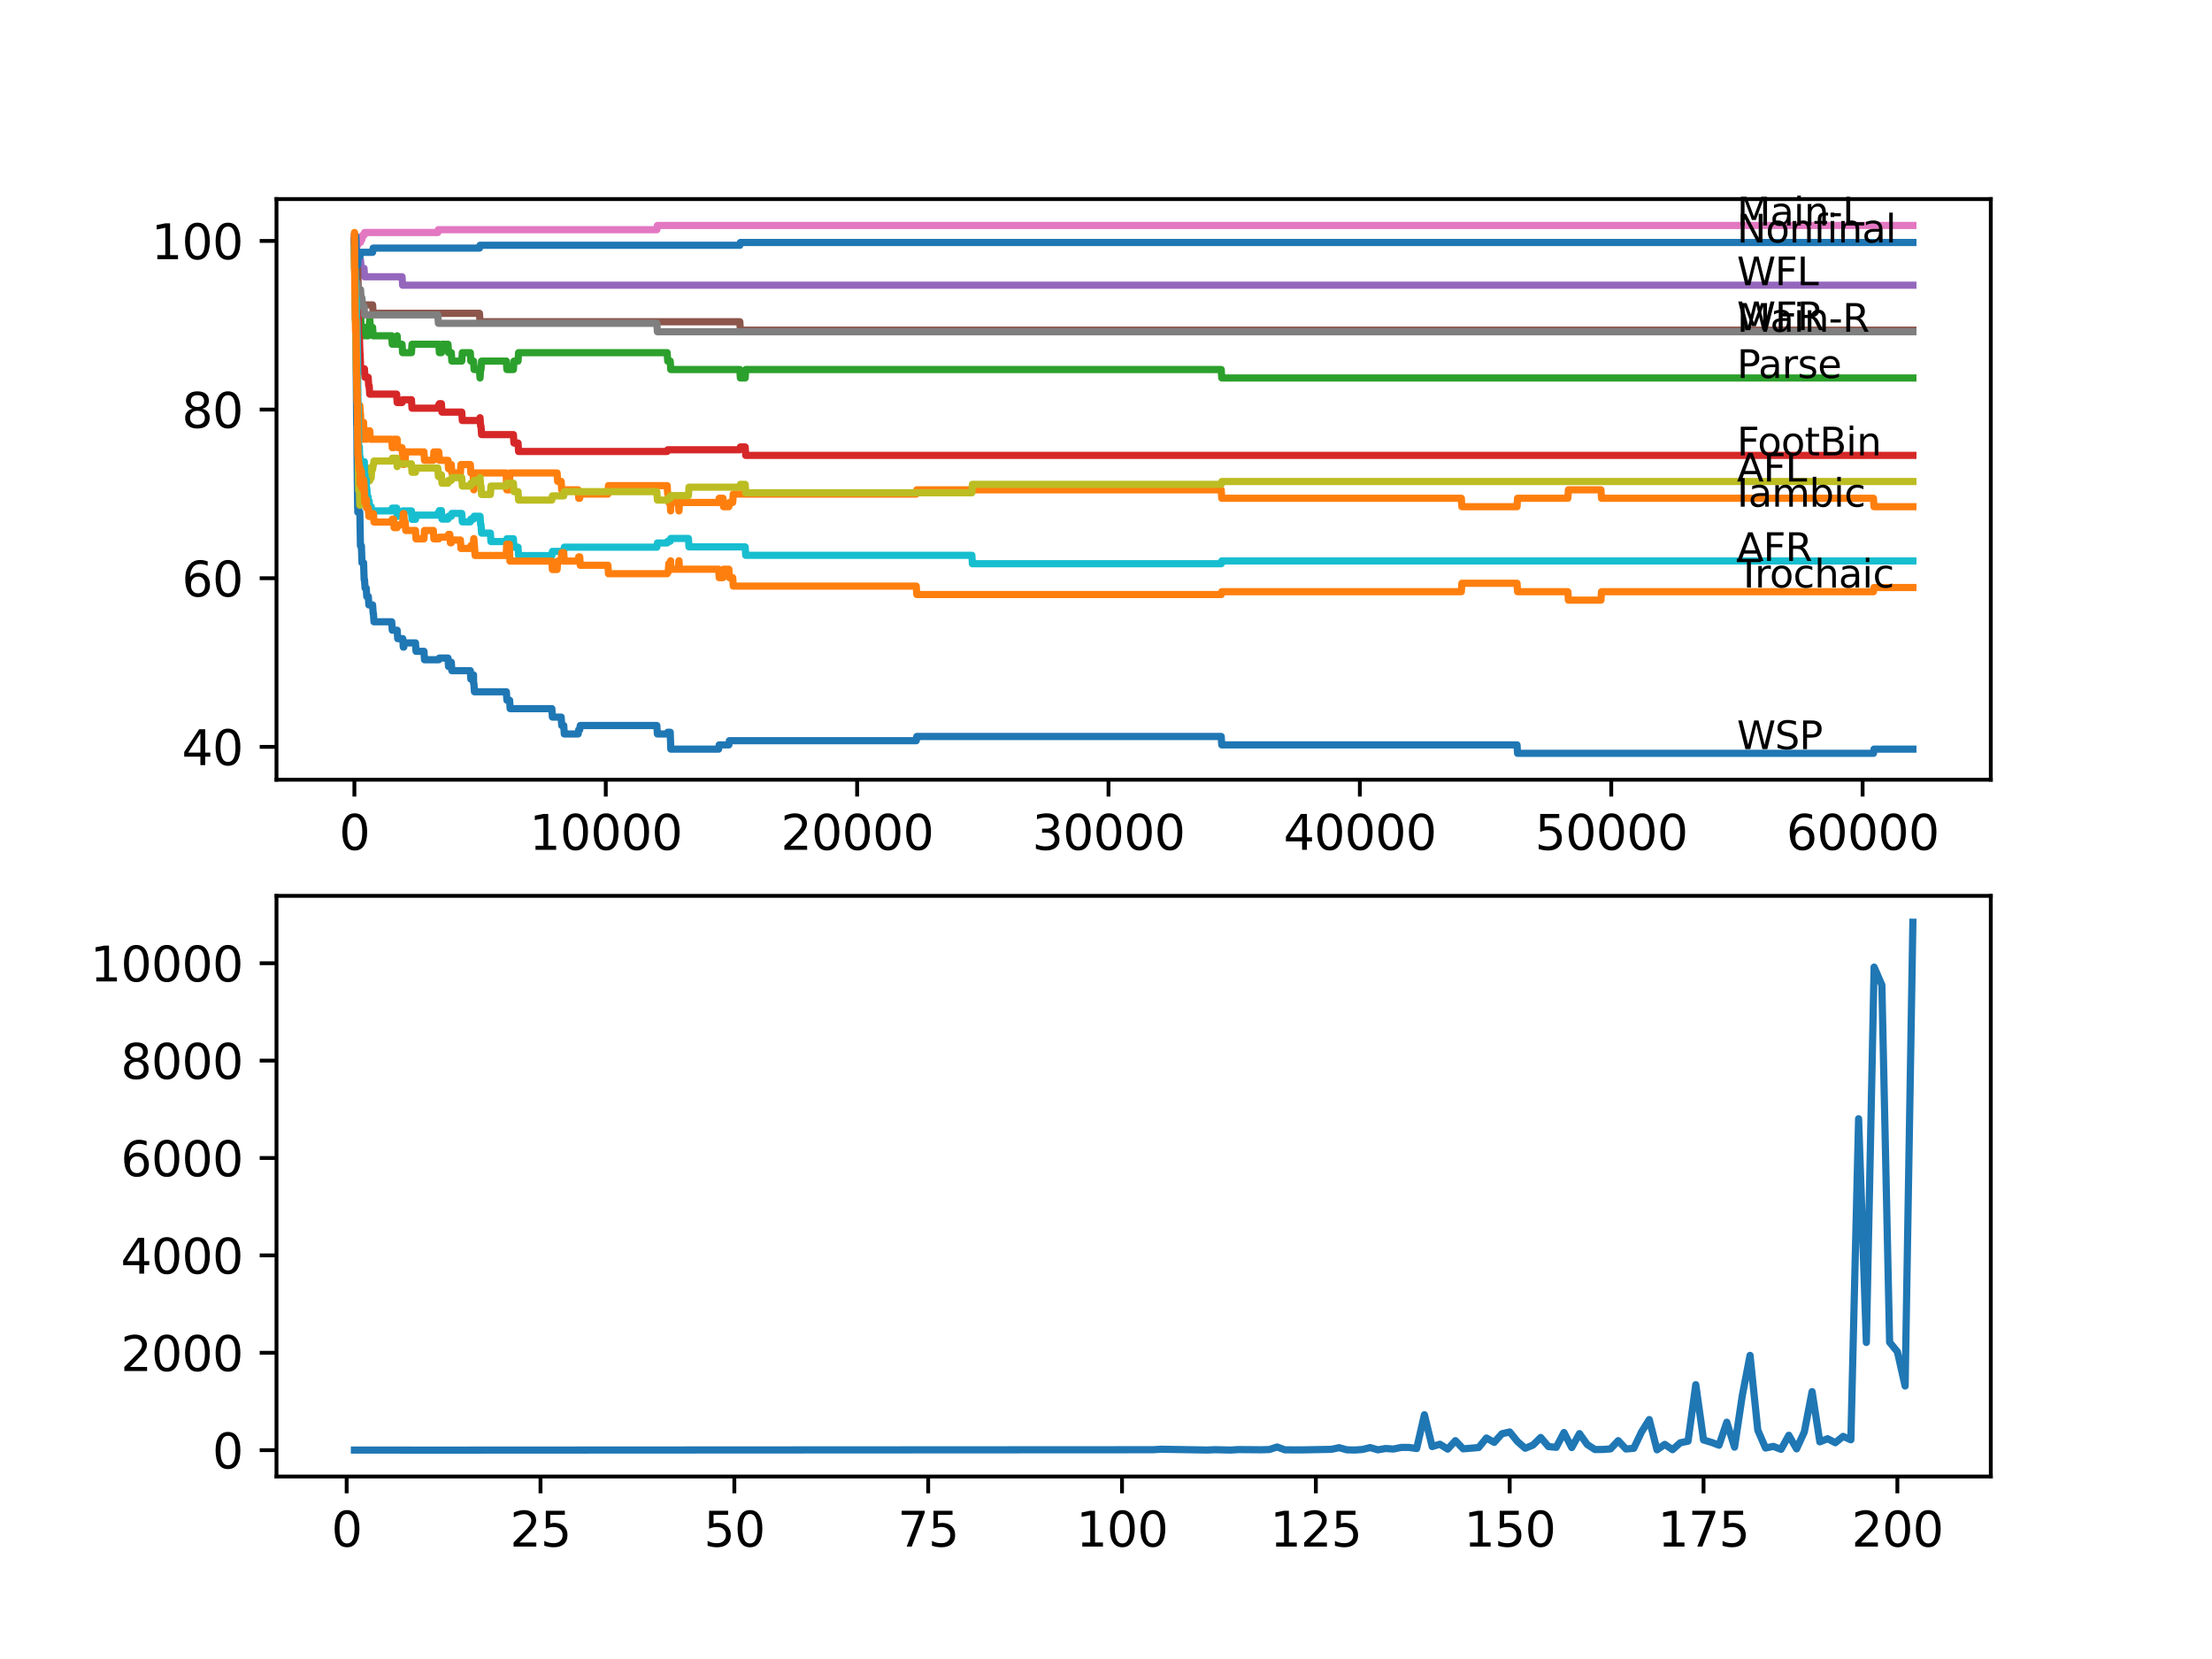 <?xml version="1.0" encoding="utf-8" standalone="no"?>
<!DOCTYPE svg PUBLIC "-//W3C//DTD SVG 1.1//EN"
  "http://www.w3.org/Graphics/SVG/1.1/DTD/svg11.dtd">
<svg xmlns:xlink="http://www.w3.org/1999/xlink" width="460.8pt" height="345.6pt" viewBox="0 0 460.8 345.6" xmlns="http://www.w3.org/2000/svg" version="1.1">
 <defs>
  <style type="text/css">*{stroke-linejoin: round; stroke-linecap: butt}</style>
 </defs>
 <g id="figure_1">
  <g id="patch_1">
   <path d="M 0 345.6 
L 460.8 345.6 
L 460.8 0 
L 0 0 
z
" style="fill: #ffffff"/>
  </g>
  <g id="axes_1">
   <g id="patch_2">
    <path d="M 57.6 162.432 
L 414.72 162.432 
L 414.72 41.472 
L 57.6 41.472 
z
" style="fill: #ffffff"/>
   </g>
   <g id="matplotlib.axis_1">
    <g id="xtick_1">
     <g id="line2d_1">
      <defs>
       <path id="meb47b28119" d="M 0 0 
L 0 3.5 
" style="stroke: #000000; stroke-width: 0.8"/>
      </defs>
      <g>
       <use xlink:href="#meb47b28119" x="73.827" y="162.432" style="stroke: #000000; stroke-width: 0.8"/>
      </g>
     </g>
     <g id="text_1">
      <!-- 0 -->
      <g transform="translate(70.646 177.03)scale(0.1 -0.1)">
       <defs>
        <path id="DejaVuSans-30" d="M 2034 4250 
Q 1547 4250 1301 3770 
Q 1056 3291 1056 2328 
Q 1056 1369 1301 889 
Q 1547 409 2034 409 
Q 2525 409 2770 889 
Q 3016 1369 3016 2328 
Q 3016 3291 2770 3770 
Q 2525 4250 2034 4250 
z
M 2034 4750 
Q 2819 4750 3233 4129 
Q 3647 3509 3647 2328 
Q 3647 1150 3233 529 
Q 2819 -91 2034 -91 
Q 1250 -91 836 529 
Q 422 1150 422 2328 
Q 422 3509 836 4129 
Q 1250 4750 2034 4750 
z
" transform="scale(0.016)"/>
       </defs>
       <use xlink:href="#DejaVuSans-30"/>
      </g>
     </g>
    </g>
    <g id="xtick_2">
     <g id="line2d_2">
      <g>
       <use xlink:href="#meb47b28119" x="126.192" y="162.432" style="stroke: #000000; stroke-width: 0.8"/>
      </g>
     </g>
     <g id="text_2">
      <!-- 10000 -->
      <g transform="translate(110.286 177.03)scale(0.1 -0.1)">
       <defs>
        <path id="DejaVuSans-31" d="M 794 531 
L 1825 531 
L 1825 4091 
L 703 3866 
L 703 4441 
L 1819 4666 
L 2450 4666 
L 2450 531 
L 3481 531 
L 3481 0 
L 794 0 
L 794 531 
z
" transform="scale(0.016)"/>
       </defs>
       <use xlink:href="#DejaVuSans-31"/>
       <use xlink:href="#DejaVuSans-30" x="63.623"/>
       <use xlink:href="#DejaVuSans-30" x="127.246"/>
       <use xlink:href="#DejaVuSans-30" x="190.869"/>
       <use xlink:href="#DejaVuSans-30" x="254.492"/>
      </g>
     </g>
    </g>
    <g id="xtick_3">
     <g id="line2d_3">
      <g>
       <use xlink:href="#meb47b28119" x="178.556" y="162.432" style="stroke: #000000; stroke-width: 0.8"/>
      </g>
     </g>
     <g id="text_3">
      <!-- 20000 -->
      <g transform="translate(162.65 177.03)scale(0.1 -0.1)">
       <defs>
        <path id="DejaVuSans-32" d="M 1228 531 
L 3431 531 
L 3431 0 
L 469 0 
L 469 531 
Q 828 903 1448 1529 
Q 2069 2156 2228 2338 
Q 2531 2678 2651 2914 
Q 2772 3150 2772 3378 
Q 2772 3750 2511 3984 
Q 2250 4219 1831 4219 
Q 1534 4219 1204 4116 
Q 875 4013 500 3803 
L 500 4441 
Q 881 4594 1212 4672 
Q 1544 4750 1819 4750 
Q 2544 4750 2975 4387 
Q 3406 4025 3406 3419 
Q 3406 3131 3298 2873 
Q 3191 2616 2906 2266 
Q 2828 2175 2409 1742 
Q 1991 1309 1228 531 
z
" transform="scale(0.016)"/>
       </defs>
       <use xlink:href="#DejaVuSans-32"/>
       <use xlink:href="#DejaVuSans-30" x="63.623"/>
       <use xlink:href="#DejaVuSans-30" x="127.246"/>
       <use xlink:href="#DejaVuSans-30" x="190.869"/>
       <use xlink:href="#DejaVuSans-30" x="254.492"/>
      </g>
     </g>
    </g>
    <g id="xtick_4">
     <g id="line2d_4">
      <g>
       <use xlink:href="#meb47b28119" x="230.921" y="162.432" style="stroke: #000000; stroke-width: 0.8"/>
      </g>
     </g>
     <g id="text_4">
      <!-- 30000 -->
      <g transform="translate(215.015 177.03)scale(0.1 -0.1)">
       <defs>
        <path id="DejaVuSans-33" d="M 2597 2516 
Q 3050 2419 3304 2112 
Q 3559 1806 3559 1356 
Q 3559 666 3084 287 
Q 2609 -91 1734 -91 
Q 1441 -91 1130 -33 
Q 819 25 488 141 
L 488 750 
Q 750 597 1062 519 
Q 1375 441 1716 441 
Q 2309 441 2620 675 
Q 2931 909 2931 1356 
Q 2931 1769 2642 2001 
Q 2353 2234 1838 2234 
L 1294 2234 
L 1294 2753 
L 1863 2753 
Q 2328 2753 2575 2939 
Q 2822 3125 2822 3475 
Q 2822 3834 2567 4026 
Q 2313 4219 1838 4219 
Q 1578 4219 1281 4162 
Q 984 4106 628 3988 
L 628 4550 
Q 988 4650 1302 4700 
Q 1616 4750 1894 4750 
Q 2613 4750 3031 4423 
Q 3450 4097 3450 3541 
Q 3450 3153 3228 2886 
Q 3006 2619 2597 2516 
z
" transform="scale(0.016)"/>
       </defs>
       <use xlink:href="#DejaVuSans-33"/>
       <use xlink:href="#DejaVuSans-30" x="63.623"/>
       <use xlink:href="#DejaVuSans-30" x="127.246"/>
       <use xlink:href="#DejaVuSans-30" x="190.869"/>
       <use xlink:href="#DejaVuSans-30" x="254.492"/>
      </g>
     </g>
    </g>
    <g id="xtick_5">
     <g id="line2d_5">
      <g>
       <use xlink:href="#meb47b28119" x="283.285" y="162.432" style="stroke: #000000; stroke-width: 0.8"/>
      </g>
     </g>
     <g id="text_5">
      <!-- 40000 -->
      <g transform="translate(267.379 177.03)scale(0.1 -0.1)">
       <defs>
        <path id="DejaVuSans-34" d="M 2419 4116 
L 825 1625 
L 2419 1625 
L 2419 4116 
z
M 2253 4666 
L 3047 4666 
L 3047 1625 
L 3713 1625 
L 3713 1100 
L 3047 1100 
L 3047 0 
L 2419 0 
L 2419 1100 
L 313 1100 
L 313 1709 
L 2253 4666 
z
" transform="scale(0.016)"/>
       </defs>
       <use xlink:href="#DejaVuSans-34"/>
       <use xlink:href="#DejaVuSans-30" x="63.623"/>
       <use xlink:href="#DejaVuSans-30" x="127.246"/>
       <use xlink:href="#DejaVuSans-30" x="190.869"/>
       <use xlink:href="#DejaVuSans-30" x="254.492"/>
      </g>
     </g>
    </g>
    <g id="xtick_6">
     <g id="line2d_6">
      <g>
       <use xlink:href="#meb47b28119" x="335.65" y="162.432" style="stroke: #000000; stroke-width: 0.8"/>
      </g>
     </g>
     <g id="text_6">
      <!-- 50000 -->
      <g transform="translate(319.744 177.03)scale(0.1 -0.1)">
       <defs>
        <path id="DejaVuSans-35" d="M 691 4666 
L 3169 4666 
L 3169 4134 
L 1269 4134 
L 1269 2991 
Q 1406 3038 1543 3061 
Q 1681 3084 1819 3084 
Q 2600 3084 3056 2656 
Q 3513 2228 3513 1497 
Q 3513 744 3044 326 
Q 2575 -91 1722 -91 
Q 1428 -91 1123 -41 
Q 819 9 494 109 
L 494 744 
Q 775 591 1075 516 
Q 1375 441 1709 441 
Q 2250 441 2565 725 
Q 2881 1009 2881 1497 
Q 2881 1984 2565 2268 
Q 2250 2553 1709 2553 
Q 1456 2553 1204 2497 
Q 953 2441 691 2322 
L 691 4666 
z
" transform="scale(0.016)"/>
       </defs>
       <use xlink:href="#DejaVuSans-35"/>
       <use xlink:href="#DejaVuSans-30" x="63.623"/>
       <use xlink:href="#DejaVuSans-30" x="127.246"/>
       <use xlink:href="#DejaVuSans-30" x="190.869"/>
       <use xlink:href="#DejaVuSans-30" x="254.492"/>
      </g>
     </g>
    </g>
    <g id="xtick_7">
     <g id="line2d_7">
      <g>
       <use xlink:href="#meb47b28119" x="388.014" y="162.432" style="stroke: #000000; stroke-width: 0.8"/>
      </g>
     </g>
     <g id="text_7">
      <!-- 60000 -->
      <g transform="translate(372.108 177.03)scale(0.1 -0.1)">
       <defs>
        <path id="DejaVuSans-36" d="M 2113 2584 
Q 1688 2584 1439 2293 
Q 1191 2003 1191 1497 
Q 1191 994 1439 701 
Q 1688 409 2113 409 
Q 2538 409 2786 701 
Q 3034 994 3034 1497 
Q 3034 2003 2786 2293 
Q 2538 2584 2113 2584 
z
M 3366 4563 
L 3366 3988 
Q 3128 4100 2886 4159 
Q 2644 4219 2406 4219 
Q 1781 4219 1451 3797 
Q 1122 3375 1075 2522 
Q 1259 2794 1537 2939 
Q 1816 3084 2150 3084 
Q 2853 3084 3261 2657 
Q 3669 2231 3669 1497 
Q 3669 778 3244 343 
Q 2819 -91 2113 -91 
Q 1303 -91 875 529 
Q 447 1150 447 2328 
Q 447 3434 972 4092 
Q 1497 4750 2381 4750 
Q 2619 4750 2861 4703 
Q 3103 4656 3366 4563 
z
" transform="scale(0.016)"/>
       </defs>
       <use xlink:href="#DejaVuSans-36"/>
       <use xlink:href="#DejaVuSans-30" x="63.623"/>
       <use xlink:href="#DejaVuSans-30" x="127.246"/>
       <use xlink:href="#DejaVuSans-30" x="190.869"/>
       <use xlink:href="#DejaVuSans-30" x="254.492"/>
      </g>
     </g>
    </g>
   </g>
   <g id="matplotlib.axis_2">
    <g id="ytick_1">
     <g id="line2d_8">
      <defs>
       <path id="m2d9cce4c64" d="M 0 0 
L -3.5 0 
" style="stroke: #000000; stroke-width: 0.8"/>
      </defs>
      <g>
       <use xlink:href="#m2d9cce4c64" x="57.6" y="155.587" style="stroke: #000000; stroke-width: 0.8"/>
      </g>
     </g>
     <g id="text_8">
      <!-- 40 -->
      <g transform="translate(37.875 159.386)scale(0.1 -0.1)">
       <use xlink:href="#DejaVuSans-34"/>
       <use xlink:href="#DejaVuSans-30" x="63.623"/>
      </g>
     </g>
    </g>
    <g id="ytick_2">
     <g id="line2d_9">
      <g>
       <use xlink:href="#m2d9cce4c64" x="57.6" y="120.455" style="stroke: #000000; stroke-width: 0.8"/>
      </g>
     </g>
     <g id="text_9">
      <!-- 60 -->
      <g transform="translate(37.875 124.254)scale(0.1 -0.1)">
       <use xlink:href="#DejaVuSans-36"/>
       <use xlink:href="#DejaVuSans-30" x="63.623"/>
      </g>
     </g>
    </g>
    <g id="ytick_3">
     <g id="line2d_10">
      <g>
       <use xlink:href="#m2d9cce4c64" x="57.6" y="85.323" style="stroke: #000000; stroke-width: 0.8"/>
      </g>
     </g>
     <g id="text_10">
      <!-- 80 -->
      <g transform="translate(37.875 89.122)scale(0.1 -0.1)">
       <defs>
        <path id="DejaVuSans-38" d="M 2034 2216 
Q 1584 2216 1326 1975 
Q 1069 1734 1069 1313 
Q 1069 891 1326 650 
Q 1584 409 2034 409 
Q 2484 409 2743 651 
Q 3003 894 3003 1313 
Q 3003 1734 2745 1975 
Q 2488 2216 2034 2216 
z
M 1403 2484 
Q 997 2584 770 2862 
Q 544 3141 544 3541 
Q 544 4100 942 4425 
Q 1341 4750 2034 4750 
Q 2731 4750 3128 4425 
Q 3525 4100 3525 3541 
Q 3525 3141 3298 2862 
Q 3072 2584 2669 2484 
Q 3125 2378 3379 2068 
Q 3634 1759 3634 1313 
Q 3634 634 3220 271 
Q 2806 -91 2034 -91 
Q 1263 -91 848 271 
Q 434 634 434 1313 
Q 434 1759 690 2068 
Q 947 2378 1403 2484 
z
M 1172 3481 
Q 1172 3119 1398 2916 
Q 1625 2713 2034 2713 
Q 2441 2713 2670 2916 
Q 2900 3119 2900 3481 
Q 2900 3844 2670 4047 
Q 2441 4250 2034 4250 
Q 1625 4250 1398 4047 
Q 1172 3844 1172 3481 
z
" transform="scale(0.016)"/>
       </defs>
       <use xlink:href="#DejaVuSans-38"/>
       <use xlink:href="#DejaVuSans-30" x="63.623"/>
      </g>
     </g>
    </g>
    <g id="ytick_4">
     <g id="line2d_11">
      <g>
       <use xlink:href="#m2d9cce4c64" x="57.6" y="50.191" style="stroke: #000000; stroke-width: 0.8"/>
      </g>
     </g>
     <g id="text_11">
      <!-- 100 -->
      <g transform="translate(31.512 53.99)scale(0.1 -0.1)">
       <use xlink:href="#DejaVuSans-31"/>
       <use xlink:href="#DejaVuSans-30" x="63.623"/>
       <use xlink:href="#DejaVuSans-30" x="127.246"/>
      </g>
     </g>
    </g>
   </g>
   <g id="line2d_12">
    <path d="M 73.833 50.191 
L 73.843 50.191 
L 73.854 49.605 
L 73.885 56.046 
L 73.896 54.729 
L 74.037 66.586 
L 74.042 66.586 
L 74.084 64.829 
L 74.136 69.221 
L 74.304 88.543 
L 74.33 87.665 
L 74.377 94.691 
L 74.503 105.817 
L 74.513 104.06 
L 74.519 103.182 
L 74.534 106.695 
L 74.618 104.938 
L 74.65 104.938 
L 74.765 106.695 
L 74.959 106.695 
L 75.089 113.721 
L 75.288 113.721 
L 75.409 117.234 
L 75.739 117.234 
L 75.859 120.748 
L 75.933 120.748 
L 76.048 122.504 
L 76.289 122.504 
L 76.404 124.261 
L 76.728 124.261 
L 76.844 126.018 
L 77.619 126.018 
L 77.734 127.774 
L 77.791 127.774 
L 77.907 129.531 
L 81.598 129.531 
L 81.714 131.287 
L 82.735 131.287 
L 82.85 133.044 
L 83.897 133.044 
L 84.012 134.801 
L 84.122 134.801 
L 84.238 133.922 
L 86.552 133.922 
L 86.667 135.679 
L 88.317 135.679 
L 88.432 137.435 
L 91.411 137.435 
L 91.527 137.084 
L 93.323 137.084 
L 93.438 138.841 
L 93.71 138.841 
L 93.825 137.962 
L 94.014 137.962 
L 94.129 139.719 
L 97.973 139.719 
L 98.088 141.476 
L 98.58 141.476 
L 98.648 140.597 
L 98.653 142.354 
L 98.685 142.354 
L 98.722 142.354 
L 98.837 144.111 
L 105.482 144.111 
L 105.597 145.867 
L 106.157 145.867 
L 106.273 147.624 
L 114.96 147.624 
L 115.075 149.38 
L 116.903 149.38 
L 117.018 151.137 
L 117.437 151.137 
L 117.552 152.894 
L 120.442 152.894 
L 120.558 152.015 
L 120.767 152.015 
L 120.882 151.137 
L 136.832 151.137 
L 136.948 152.894 
L 138.979 152.894 
L 139.095 152.542 
L 139.618 152.542 
L 139.739 156.056 
L 149.709 156.056 
L 149.824 155.177 
L 151.835 155.177 
L 151.95 154.299 
L 190.873 154.299 
L 190.988 153.421 
L 254.401 153.421 
L 254.516 155.177 
L 316.024 155.177 
L 316.139 156.934 
L 390.277 156.934 
L 390.392 156.056 
L 398.487 156.056 
L 398.487 156.056 
" clip-path="url(#p6fa24ca062)" style="fill: none; stroke: #1f77b4; stroke-width: 1.5; stroke-linecap: square"/>
   </g>
   <g id="line2d_13">
    <path d="M 73.833 51.947 
L 73.838 51.947 
L 73.937 58.33 
L 73.869 51.596 
L 73.958 56.573 
L 73.964 56.573 
L 74.095 64.478 
L 74.105 62.721 
L 74.178 69.162 
L 74.199 65.21 
L 74.335 73.7 
L 74.341 73.7 
L 74.493 87.606 
L 74.524 87.694 
L 74.634 85.352 
L 74.65 85.352 
L 74.723 84.474 
L 74.728 86.23 
L 74.754 86.23 
L 74.77 86.23 
L 74.885 84.474 
L 74.959 84.474 
L 75.074 86.23 
L 75.105 86.23 
L 75.231 91.5 
L 75.288 91.5 
L 75.409 87.987 
L 75.739 87.987 
L 75.859 91.5 
L 75.974 89.744 
L 76.289 89.744 
L 76.341 91.5 
L 76.399 89.744 
L 77.027 89.744 
L 77.142 91.5 
L 81.598 91.5 
L 81.714 93.257 
L 81.986 93.257 
L 82.101 91.5 
L 82.735 91.5 
L 82.85 93.257 
L 83.756 93.257 
L 83.871 95.013 
L 83.897 95.013 
L 84.012 96.77 
L 84.122 96.77 
L 84.238 95.892 
L 84.405 95.892 
L 84.52 94.135 
L 88.317 94.135 
L 88.432 95.892 
L 90.275 95.892 
L 90.39 94.135 
L 91.411 94.135 
L 91.527 95.892 
L 93.323 95.892 
L 93.438 97.648 
L 93.71 97.648 
L 93.825 96.77 
L 94.014 96.77 
L 94.129 98.527 
L 95.91 98.527 
L 96.025 96.77 
L 97.973 96.77 
L 98.088 98.527 
L 98.58 98.527 
L 98.701 102.04 
L 98.722 102.04 
L 98.837 100.283 
L 98.858 100.283 
L 98.973 98.527 
L 105.445 98.527 
L 105.566 102.04 
L 106.105 102.04 
L 106.225 98.527 
L 116.054 98.527 
L 116.169 100.283 
L 116.903 100.283 
L 117.018 102.04 
L 120.442 102.04 
L 120.558 103.796 
L 120.767 103.796 
L 120.882 102.918 
L 126.642 102.918 
L 126.758 101.162 
L 138.979 101.162 
L 139.095 102.918 
L 139.21 102.918 
L 139.325 104.675 
L 139.618 104.675 
L 139.707 106.431 
L 139.728 104.675 
L 141.31 104.675 
L 141.425 106.431 
L 141.451 106.431 
L 141.566 104.675 
L 149.709 104.675 
L 149.824 103.796 
L 150.604 103.796 
L 150.719 105.553 
L 151.835 105.553 
L 151.95 104.675 
L 152.636 104.675 
L 152.751 102.918 
L 190.873 102.918 
L 190.988 102.04 
L 254.401 102.04 
L 254.516 103.796 
L 304.42 103.796 
L 304.535 105.553 
L 316.024 105.553 
L 316.139 103.796 
L 326.612 103.796 
L 326.727 102.04 
L 333.508 102.04 
L 333.623 103.796 
L 390.277 103.796 
L 390.392 105.553 
L 398.487 105.553 
L 398.487 105.553 
" clip-path="url(#p6fa24ca062)" style="fill: none; stroke: #ff7f0e; stroke-width: 1.5; stroke-linecap: square"/>
   </g>
   <g id="line2d_14">
    <path d="M 73.833 49.312 
L 73.864 49.312 
L 73.995 56.485 
L 74.021 53.411 
L 74.032 56.924 
L 74.1 56.924 
L 74.152 56.924 
L 74.246 55.021 
L 74.205 59.998 
L 74.262 56.778 
L 74.267 56.778 
L 74.409 69.66 
L 74.414 68.781 
L 74.419 68.781 
L 74.451 67.318 
L 74.487 70.831 
L 74.493 70.831 
L 74.54 74.344 
L 74.602 70.831 
L 74.618 70.831 
L 74.639 72.587 
L 74.702 66.439 
L 74.712 66.439 
L 74.723 64.683 
L 74.822 66.439 
L 74.87 66.439 
L 74.959 62.926 
L 74.985 64.683 
L 74.99 64.683 
L 75.021 66.439 
L 75.1 64.683 
L 75.105 64.683 
L 75.226 68.196 
L 75.833 68.196 
L 75.917 69.952 
L 75.943 68.196 
L 76.289 68.196 
L 76.404 69.952 
L 76.692 69.952 
L 76.807 68.196 
L 76.907 68.196 
L 77.022 66.439 
L 77.027 66.439 
L 77.142 68.196 
L 77.619 68.196 
L 77.734 69.952 
L 81.598 69.952 
L 81.714 71.709 
L 82.625 71.709 
L 82.735 69.952 
L 82.85 71.709 
L 83.756 71.709 
L 83.871 73.466 
L 85.714 73.466 
L 85.829 71.709 
L 91.411 71.709 
L 91.527 73.466 
L 91.956 73.466 
L 92.071 71.709 
L 93.323 71.709 
L 93.438 73.466 
L 94.014 73.466 
L 94.129 75.222 
L 96.192 75.222 
L 96.308 73.466 
L 97.973 73.466 
L 98.088 75.222 
L 98.648 75.222 
L 98.763 76.979 
L 99.879 76.979 
L 99.994 78.736 
L 100.004 78.736 
L 100.12 76.979 
L 100.203 76.979 
L 100.319 75.222 
L 105.482 75.222 
L 105.597 76.979 
L 106.953 76.979 
L 107.068 75.222 
L 107.917 75.222 
L 108.032 73.466 
L 138.979 73.466 
L 139.095 75.222 
L 139.618 75.222 
L 139.733 76.979 
L 154.118 76.979 
L 154.233 78.736 
L 155.233 78.736 
L 155.349 76.979 
L 254.401 76.979 
L 254.516 78.736 
L 398.487 78.736 
L 398.487 78.736 
" clip-path="url(#p6fa24ca062)" style="fill: none; stroke: #2ca02c; stroke-width: 1.5; stroke-linecap: square"/>
   </g>
   <g id="line2d_15">
    <path d="M 73.833 50.191 
L 73.854 50.191 
L 73.974 49.166 
L 74.136 49.166 
L 74.257 53.997 
L 74.32 53.997 
L 74.435 55.753 
L 74.44 55.753 
L 74.561 60.145 
L 74.582 60.145 
L 74.723 70.684 
L 74.838 70.245 
L 74.87 70.245 
L 74.99 73.758 
L 75.021 73.758 
L 75.142 77.272 
L 75.215 77.272 
L 75.33 76.833 
L 75.917 76.833 
L 76.032 78.589 
L 76.692 78.589 
L 76.807 80.346 
L 76.907 80.346 
L 77.022 82.102 
L 82.625 82.102 
L 82.74 83.859 
L 83.756 83.859 
L 83.871 83.273 
L 85.714 83.273 
L 85.829 85.03 
L 91.207 85.03 
L 91.322 84.444 
L 91.411 84.444 
L 91.527 84.093 
L 91.956 84.093 
L 92.071 85.85 
L 96.192 85.85 
L 96.308 87.606 
L 99.879 87.606 
L 99.994 87.021 
L 100.004 87.021 
L 100.12 88.777 
L 100.203 88.777 
L 100.319 90.534 
L 106.953 90.534 
L 107.068 92.291 
L 107.917 92.291 
L 108.032 94.047 
L 138.979 94.047 
L 139.095 93.696 
L 154.118 93.696 
L 154.233 93.11 
L 155.233 93.11 
L 155.349 94.867 
L 398.487 94.867 
L 398.487 94.867 
" clip-path="url(#p6fa24ca062)" style="fill: none; stroke: #d62728; stroke-width: 1.5; stroke-linecap: square"/>
   </g>
   <g id="line2d_16">
    <path d="M 73.833 50.191 
L 73.843 50.191 
L 73.89 53.704 
L 73.958 52.386 
L 74.267 52.386 
L 74.383 54.143 
L 75.105 54.143 
L 75.22 55.9 
L 75.833 55.9 
L 75.948 57.656 
L 83.756 57.656 
L 83.871 59.413 
L 398.487 59.413 
L 398.487 59.413 
" clip-path="url(#p6fa24ca062)" style="fill: none; stroke: #9467bd; stroke-width: 1.5; stroke-linecap: square"/>
   </g>
   <g id="line2d_17">
    <path d="M 73.833 50.191 
L 73.864 50.191 
L 73.979 51.947 
L 74.021 51.947 
L 74.136 53.704 
L 74.152 53.704 
L 74.178 53.265 
L 74.184 55.021 
L 74.246 53.557 
L 74.351 55.314 
L 74.356 54.729 
L 74.493 54.729 
L 74.623 61.755 
L 74.99 61.755 
L 75.105 63.512 
L 77.619 63.512 
L 77.734 65.268 
L 99.879 65.268 
L 99.994 67.025 
L 154.118 67.025 
L 154.233 68.781 
L 398.487 68.781 
L 398.487 68.781 
" clip-path="url(#p6fa24ca062)" style="fill: none; stroke: #8c564b; stroke-width: 1.5; stroke-linecap: square"/>
   </g>
   <g id="line2d_18">
    <path d="M 73.833 49.312 
L 73.843 49.312 
L 73.89 51.654 
L 73.953 49.751 
L 74 49.751 
L 74.115 49.312 
L 74.267 49.312 
L 74.383 51.069 
L 74.529 51.069 
L 74.644 50.483 
L 75.105 50.483 
L 75.22 49.898 
L 75.398 49.898 
L 75.514 49.02 
L 75.833 49.02 
L 75.948 48.434 
L 91.207 48.434 
L 91.322 47.848 
L 136.832 47.848 
L 136.948 46.97 
L 398.487 46.97 
L 398.487 46.97 
" clip-path="url(#p6fa24ca062)" style="fill: none; stroke: #e377c2; stroke-width: 1.5; stroke-linecap: square"/>
   </g>
   <g id="line2d_19">
    <path d="M 73.833 51.947 
L 73.843 51.947 
L 73.869 50.571 
L 73.896 55.841 
L 73.911 54.67 
L 74.042 61.696 
L 74.136 61.696 
L 74.262 59.793 
L 74.267 59.793 
L 74.383 59.354 
L 74.493 59.354 
L 74.529 59.003 
L 74.534 60.76 
L 74.582 60.76 
L 74.618 60.76 
L 74.733 60.32 
L 75.105 60.32 
L 75.22 62.077 
L 75.398 62.077 
L 75.514 63.834 
L 75.833 63.834 
L 75.948 65.59 
L 91.207 65.59 
L 91.322 67.347 
L 136.832 67.347 
L 136.948 69.103 
L 398.487 69.103 
L 398.487 69.103 
" clip-path="url(#p6fa24ca062)" style="fill: none; stroke: #7f7f7f; stroke-width: 1.5; stroke-linecap: square"/>
   </g>
   <g id="line2d_20">
    <path d="M 73.833 51.947 
L 73.843 51.947 
L 73.964 60.233 
L 73.974 59.647 
L 73.995 59.647 
L 74.084 67.259 
L 74.126 66.673 
L 74.136 66.673 
L 74.246 77.945 
L 74.273 76.92 
L 74.288 75.749 
L 74.356 79.262 
L 74.362 79.262 
L 74.367 79.262 
L 74.383 78.091 
L 74.424 82.776 
L 74.44 82.19 
L 74.576 92.086 
L 74.582 92.086 
L 74.718 102.186 
L 74.723 102.186 
L 74.838 101.747 
L 74.87 101.747 
L 74.959 105.26 
L 74.985 104.675 
L 74.99 104.675 
L 75.105 100.283 
L 75.116 102.04 
L 75.215 102.04 
L 75.33 101.601 
L 75.398 101.601 
L 75.514 103.357 
L 75.775 103.357 
L 75.833 102.479 
L 75.838 104.236 
L 75.88 104.236 
L 75.896 104.236 
L 75.917 102.479 
L 76.006 103.357 
L 76.022 103.357 
L 76.137 101.601 
L 76.289 101.601 
L 76.435 97.502 
L 76.692 97.502 
L 76.728 99.259 
L 76.802 98.38 
L 76.907 98.38 
L 77.022 100.137 
L 77.027 100.137 
L 77.142 99.551 
L 77.32 99.551 
L 77.435 97.795 
L 77.619 97.795 
L 77.734 96.916 
L 77.791 96.916 
L 77.907 96.038 
L 81.598 96.038 
L 81.714 95.453 
L 82.625 95.453 
L 82.735 97.209 
L 82.85 96.624 
L 85.714 96.624 
L 85.829 98.38 
L 86.552 98.38 
L 86.667 97.502 
L 91.207 97.502 
L 91.322 99.259 
L 91.411 99.259 
L 91.527 98.907 
L 91.956 98.907 
L 92.071 100.664 
L 93.323 100.664 
L 93.438 100.078 
L 94.014 100.078 
L 94.129 99.493 
L 96.192 99.493 
L 96.308 101.249 
L 97.973 101.249 
L 98.088 100.664 
L 98.648 100.664 
L 98.763 100.078 
L 99.879 100.078 
L 99.994 99.493 
L 100.004 99.493 
L 100.12 101.249 
L 100.203 101.249 
L 100.319 103.006 
L 102.157 103.006 
L 102.272 101.249 
L 105.482 101.249 
L 105.597 100.664 
L 106.953 100.664 
L 107.068 102.42 
L 107.917 102.42 
L 108.032 104.177 
L 114.96 104.177 
L 115.075 103.299 
L 117.437 103.299 
L 117.552 102.42 
L 136.832 102.42 
L 136.948 104.177 
L 138.979 104.177 
L 139.095 103.826 
L 139.618 103.826 
L 139.733 103.24 
L 143.415 103.24 
L 143.53 101.484 
L 154.118 101.484 
L 154.233 100.898 
L 155.233 100.898 
L 155.349 102.655 
L 202.456 102.655 
L 202.571 100.898 
L 254.401 100.898 
L 254.516 100.312 
L 398.487 100.312 
L 398.487 100.312 
" clip-path="url(#p6fa24ca062)" style="fill: none; stroke: #bcbd22; stroke-width: 1.5; stroke-linecap: square"/>
   </g>
   <g id="line2d_21">
    <path d="M 73.833 51.947 
L 73.843 51.947 
L 73.869 49.693 
L 73.896 54.377 
L 73.932 53.792 
L 74.074 64.331 
L 74.084 64.331 
L 74.205 62.136 
L 74.33 67.845 
L 74.351 66.673 
L 74.414 70.187 
L 74.419 70.187 
L 74.566 83.449 
L 74.582 83.449 
L 74.718 93.55 
L 74.723 93.55 
L 74.838 93.11 
L 74.87 93.11 
L 74.959 96.624 
L 74.985 96.038 
L 75.016 96.038 
L 75.021 95.16 
L 75.1 99.551 
L 75.105 99.551 
L 75.22 98.527 
L 75.398 98.527 
L 75.514 97.648 
L 75.775 97.648 
L 75.891 96.184 
L 75.896 96.184 
L 75.933 99.698 
L 76.011 98.819 
L 76.022 98.819 
L 76.137 100.576 
L 76.289 100.576 
L 76.325 99.99 
L 76.331 101.747 
L 76.388 101.747 
L 76.414 101.747 
L 76.529 103.504 
L 76.692 103.504 
L 76.728 105.26 
L 76.802 104.382 
L 76.907 104.382 
L 77.022 106.139 
L 77.027 106.139 
L 77.142 105.553 
L 77.32 105.553 
L 77.435 107.31 
L 77.791 107.31 
L 77.907 106.431 
L 81.598 106.431 
L 81.714 105.846 
L 82.625 105.846 
L 82.735 107.602 
L 82.85 107.017 
L 83.756 107.017 
L 83.871 106.431 
L 85.714 106.431 
L 85.829 108.188 
L 86.552 108.188 
L 86.667 107.31 
L 91.207 107.31 
L 91.322 106.724 
L 91.411 106.724 
L 91.527 106.373 
L 91.956 106.373 
L 92.071 108.129 
L 93.323 108.129 
L 93.438 107.544 
L 94.014 107.544 
L 94.129 106.958 
L 96.192 106.958 
L 96.308 108.715 
L 97.973 108.715 
L 98.088 108.129 
L 98.648 108.129 
L 98.763 107.544 
L 100.004 107.544 
L 100.12 109.3 
L 100.203 109.3 
L 100.319 111.057 
L 102.157 111.057 
L 102.272 112.814 
L 105.482 112.814 
L 105.597 112.228 
L 106.953 112.228 
L 107.068 113.985 
L 107.917 113.985 
L 108.032 115.741 
L 114.96 115.741 
L 115.075 114.863 
L 117.437 114.863 
L 117.552 113.985 
L 136.832 113.985 
L 136.948 113.106 
L 138.979 113.106 
L 139.095 112.755 
L 139.618 112.755 
L 139.733 112.17 
L 143.415 112.17 
L 143.53 113.926 
L 155.233 113.926 
L 155.349 115.683 
L 202.456 115.683 
L 202.571 117.439 
L 254.401 117.439 
L 254.516 116.854 
L 398.487 116.854 
L 398.487 116.854 
" clip-path="url(#p6fa24ca062)" style="fill: none; stroke: #17becf; stroke-width: 1.5; stroke-linecap: square"/>
   </g>
   <g id="line2d_22">
    <path d="M 73.833 50.191 
L 73.864 50.191 
L 73.979 49.839 
L 74.021 49.839 
L 74.136 49.254 
L 74.152 49.254 
L 74.246 54.084 
L 74.273 53.499 
L 74.351 53.499 
L 74.466 55.256 
L 74.493 55.256 
L 74.629 53.44 
L 74.99 53.44 
L 75.105 52.562 
L 77.619 52.562 
L 77.734 51.684 
L 99.879 51.684 
L 99.994 51.098 
L 154.118 51.098 
L 154.233 50.513 
L 398.487 50.513 
L 398.487 50.513 
" clip-path="url(#p6fa24ca062)" style="fill: none; stroke: #1f77b4; stroke-width: 1.5; stroke-linecap: square"/>
   </g>
   <g id="line2d_23">
    <path d="M 73.833 50.191 
L 73.838 50.191 
L 73.848 48.434 
L 73.911 60.145 
L 73.917 60.145 
L 73.937 60.145 
L 74.068 69.074 
L 74.163 66.732 
L 74.178 67.61 
L 74.325 80.638 
L 74.33 80.638 
L 74.372 78.296 
L 74.388 83.566 
L 74.419 81.224 
L 74.571 94.984 
L 74.65 94.984 
L 74.723 96.741 
L 74.76 96.302 
L 74.77 96.302 
L 74.885 98.058 
L 74.959 98.058 
L 75.016 97.473 
L 75.042 100.986 
L 75.105 100.986 
L 75.236 98.205 
L 75.288 98.205 
L 75.409 101.718 
L 75.739 101.718 
L 75.775 99.961 
L 75.849 101.132 
L 75.859 101.132 
L 75.98 104.645 
L 76.289 104.645 
L 76.341 104.06 
L 76.346 105.817 
L 76.388 105.817 
L 76.728 105.817 
L 76.844 107.573 
L 77.027 107.573 
L 77.142 106.988 
L 77.791 106.988 
L 77.907 108.744 
L 81.598 108.744 
L 81.714 108.159 
L 81.986 108.159 
L 82.101 109.915 
L 82.735 109.915 
L 82.85 109.33 
L 83.756 109.33 
L 83.871 108.744 
L 83.897 108.744 
L 84.012 106.988 
L 84.122 106.988 
L 84.238 108.744 
L 84.405 108.744 
L 84.52 110.501 
L 86.552 110.501 
L 86.667 112.257 
L 88.317 112.257 
L 88.432 110.501 
L 90.275 110.501 
L 90.39 112.257 
L 91.411 112.257 
L 91.527 111.906 
L 93.323 111.906 
L 93.438 111.321 
L 93.71 111.321 
L 93.825 113.077 
L 94.014 113.077 
L 94.129 112.492 
L 95.91 112.492 
L 96.025 114.248 
L 97.973 114.248 
L 98.088 113.663 
L 98.58 113.663 
L 98.695 112.199 
L 98.722 112.199 
L 98.837 113.955 
L 98.858 113.955 
L 98.973 115.712 
L 105.445 115.712 
L 105.56 113.37 
L 106.105 113.37 
L 106.225 116.883 
L 114.96 116.883 
L 115.075 118.64 
L 116.054 118.64 
L 116.169 116.883 
L 116.903 116.883 
L 117.018 115.127 
L 117.437 115.127 
L 117.552 116.883 
L 120.442 116.883 
L 120.558 116.005 
L 120.767 116.005 
L 120.882 117.761 
L 126.642 117.761 
L 126.758 119.518 
L 138.979 119.518 
L 139.095 119.167 
L 139.21 119.167 
L 139.325 117.41 
L 139.618 117.41 
L 139.707 116.825 
L 139.712 118.581 
L 139.718 118.581 
L 141.31 118.581 
L 141.425 116.825 
L 141.451 116.825 
L 141.566 118.581 
L 149.709 118.581 
L 149.824 120.338 
L 150.604 120.338 
L 150.719 118.581 
L 151.835 118.581 
L 151.95 120.338 
L 152.636 120.338 
L 152.751 122.094 
L 190.873 122.094 
L 190.988 123.851 
L 254.401 123.851 
L 254.516 123.266 
L 304.42 123.266 
L 304.535 121.509 
L 316.024 121.509 
L 316.139 123.266 
L 326.612 123.266 
L 326.727 125.022 
L 333.508 125.022 
L 333.623 123.266 
L 390.277 123.266 
L 390.392 122.387 
L 398.487 122.387 
L 398.487 122.387 
" clip-path="url(#p6fa24ca062)" style="fill: none; stroke: #ff7f0e; stroke-width: 1.5; stroke-linecap: square"/>
   </g>
   <g id="patch_3">
    <path d="M 57.6 162.432 
L 57.6 41.472 
" style="fill: none; stroke: #000000; stroke-width: 0.8; stroke-linejoin: miter; stroke-linecap: square"/>
   </g>
   <g id="patch_4">
    <path d="M 414.72 162.432 
L 414.72 41.472 
" style="fill: none; stroke: #000000; stroke-width: 0.8; stroke-linejoin: miter; stroke-linecap: square"/>
   </g>
   <g id="patch_5">
    <path d="M 57.6 162.432 
L 414.72 162.432 
" style="fill: none; stroke: #000000; stroke-width: 0.8; stroke-linejoin: miter; stroke-linecap: square"/>
   </g>
   <g id="patch_6">
    <path d="M 57.6 41.472 
L 414.72 41.472 
" style="fill: none; stroke: #000000; stroke-width: 0.8; stroke-linejoin: miter; stroke-linecap: square"/>
   </g>
   <g id="text_12">
    <!-- WSP -->
    <g transform="translate(361.832 156.056)scale(0.08 -0.08)">
     <defs>
      <path id="DejaVuSans-57" d="M 213 4666 
L 850 4666 
L 1831 722 
L 2809 4666 
L 3519 4666 
L 4500 722 
L 5478 4666 
L 6119 4666 
L 4947 0 
L 4153 0 
L 3169 4050 
L 2175 0 
L 1381 0 
L 213 4666 
z
" transform="scale(0.016)"/>
      <path id="DejaVuSans-53" d="M 3425 4513 
L 3425 3897 
Q 3066 4069 2747 4153 
Q 2428 4238 2131 4238 
Q 1616 4238 1336 4038 
Q 1056 3838 1056 3469 
Q 1056 3159 1242 3001 
Q 1428 2844 1947 2747 
L 2328 2669 
Q 3034 2534 3370 2195 
Q 3706 1856 3706 1288 
Q 3706 609 3251 259 
Q 2797 -91 1919 -91 
Q 1588 -91 1214 -16 
Q 841 59 441 206 
L 441 856 
Q 825 641 1194 531 
Q 1563 422 1919 422 
Q 2459 422 2753 634 
Q 3047 847 3047 1241 
Q 3047 1584 2836 1778 
Q 2625 1972 2144 2069 
L 1759 2144 
Q 1053 2284 737 2584 
Q 422 2884 422 3419 
Q 422 4038 858 4394 
Q 1294 4750 2059 4750 
Q 2388 4750 2728 4690 
Q 3069 4631 3425 4513 
z
" transform="scale(0.016)"/>
      <path id="DejaVuSans-50" d="M 1259 4147 
L 1259 2394 
L 2053 2394 
Q 2494 2394 2734 2622 
Q 2975 2850 2975 3272 
Q 2975 3691 2734 3919 
Q 2494 4147 2053 4147 
L 1259 4147 
z
M 628 4666 
L 2053 4666 
Q 2838 4666 3239 4311 
Q 3641 3956 3641 3272 
Q 3641 2581 3239 2228 
Q 2838 1875 2053 1875 
L 1259 1875 
L 1259 0 
L 628 0 
L 628 4666 
z
" transform="scale(0.016)"/>
     </defs>
     <use xlink:href="#DejaVuSans-57"/>
     <use xlink:href="#DejaVuSans-53" x="98.877"/>
     <use xlink:href="#DejaVuSans-50" x="162.354"/>
    </g>
   </g>
   <g id="text_13">
    <!-- Iambic -->
    <g transform="translate(361.832 105.553)scale(0.08 -0.08)">
     <defs>
      <path id="DejaVuSans-49" d="M 628 4666 
L 1259 4666 
L 1259 0 
L 628 0 
L 628 4666 
z
" transform="scale(0.016)"/>
      <path id="DejaVuSans-61" d="M 2194 1759 
Q 1497 1759 1228 1600 
Q 959 1441 959 1056 
Q 959 750 1161 570 
Q 1363 391 1709 391 
Q 2188 391 2477 730 
Q 2766 1069 2766 1631 
L 2766 1759 
L 2194 1759 
z
M 3341 1997 
L 3341 0 
L 2766 0 
L 2766 531 
Q 2569 213 2275 61 
Q 1981 -91 1556 -91 
Q 1019 -91 701 211 
Q 384 513 384 1019 
Q 384 1609 779 1909 
Q 1175 2209 1959 2209 
L 2766 2209 
L 2766 2266 
Q 2766 2663 2505 2880 
Q 2244 3097 1772 3097 
Q 1472 3097 1187 3025 
Q 903 2953 641 2809 
L 641 3341 
Q 956 3463 1253 3523 
Q 1550 3584 1831 3584 
Q 2591 3584 2966 3190 
Q 3341 2797 3341 1997 
z
" transform="scale(0.016)"/>
      <path id="DejaVuSans-6d" d="M 3328 2828 
Q 3544 3216 3844 3400 
Q 4144 3584 4550 3584 
Q 5097 3584 5394 3201 
Q 5691 2819 5691 2113 
L 5691 0 
L 5113 0 
L 5113 2094 
Q 5113 2597 4934 2840 
Q 4756 3084 4391 3084 
Q 3944 3084 3684 2787 
Q 3425 2491 3425 1978 
L 3425 0 
L 2847 0 
L 2847 2094 
Q 2847 2600 2669 2842 
Q 2491 3084 2119 3084 
Q 1678 3084 1418 2786 
Q 1159 2488 1159 1978 
L 1159 0 
L 581 0 
L 581 3500 
L 1159 3500 
L 1159 2956 
Q 1356 3278 1631 3431 
Q 1906 3584 2284 3584 
Q 2666 3584 2933 3390 
Q 3200 3197 3328 2828 
z
" transform="scale(0.016)"/>
      <path id="DejaVuSans-62" d="M 3116 1747 
Q 3116 2381 2855 2742 
Q 2594 3103 2138 3103 
Q 1681 3103 1420 2742 
Q 1159 2381 1159 1747 
Q 1159 1113 1420 752 
Q 1681 391 2138 391 
Q 2594 391 2855 752 
Q 3116 1113 3116 1747 
z
M 1159 2969 
Q 1341 3281 1617 3432 
Q 1894 3584 2278 3584 
Q 2916 3584 3314 3078 
Q 3713 2572 3713 1747 
Q 3713 922 3314 415 
Q 2916 -91 2278 -91 
Q 1894 -91 1617 61 
Q 1341 213 1159 525 
L 1159 0 
L 581 0 
L 581 4863 
L 1159 4863 
L 1159 2969 
z
" transform="scale(0.016)"/>
      <path id="DejaVuSans-69" d="M 603 3500 
L 1178 3500 
L 1178 0 
L 603 0 
L 603 3500 
z
M 603 4863 
L 1178 4863 
L 1178 4134 
L 603 4134 
L 603 4863 
z
" transform="scale(0.016)"/>
      <path id="DejaVuSans-63" d="M 3122 3366 
L 3122 2828 
Q 2878 2963 2633 3030 
Q 2388 3097 2138 3097 
Q 1578 3097 1268 2742 
Q 959 2388 959 1747 
Q 959 1106 1268 751 
Q 1578 397 2138 397 
Q 2388 397 2633 464 
Q 2878 531 3122 666 
L 3122 134 
Q 2881 22 2623 -34 
Q 2366 -91 2075 -91 
Q 1284 -91 818 406 
Q 353 903 353 1747 
Q 353 2603 823 3093 
Q 1294 3584 2113 3584 
Q 2378 3584 2631 3529 
Q 2884 3475 3122 3366 
z
" transform="scale(0.016)"/>
     </defs>
     <use xlink:href="#DejaVuSans-49"/>
     <use xlink:href="#DejaVuSans-61" x="29.492"/>
     <use xlink:href="#DejaVuSans-6d" x="90.771"/>
     <use xlink:href="#DejaVuSans-62" x="188.184"/>
     <use xlink:href="#DejaVuSans-69" x="251.66"/>
     <use xlink:href="#DejaVuSans-63" x="279.443"/>
    </g>
   </g>
   <g id="text_14">
    <!-- Parse -->
    <g transform="translate(361.832 78.736)scale(0.08 -0.08)">
     <defs>
      <path id="DejaVuSans-72" d="M 2631 2963 
Q 2534 3019 2420 3045 
Q 2306 3072 2169 3072 
Q 1681 3072 1420 2755 
Q 1159 2438 1159 1844 
L 1159 0 
L 581 0 
L 581 3500 
L 1159 3500 
L 1159 2956 
Q 1341 3275 1631 3429 
Q 1922 3584 2338 3584 
Q 2397 3584 2469 3576 
Q 2541 3569 2628 3553 
L 2631 2963 
z
" transform="scale(0.016)"/>
      <path id="DejaVuSans-73" d="M 2834 3397 
L 2834 2853 
Q 2591 2978 2328 3040 
Q 2066 3103 1784 3103 
Q 1356 3103 1142 2972 
Q 928 2841 928 2578 
Q 928 2378 1081 2264 
Q 1234 2150 1697 2047 
L 1894 2003 
Q 2506 1872 2764 1633 
Q 3022 1394 3022 966 
Q 3022 478 2636 193 
Q 2250 -91 1575 -91 
Q 1294 -91 989 -36 
Q 684 19 347 128 
L 347 722 
Q 666 556 975 473 
Q 1284 391 1588 391 
Q 1994 391 2212 530 
Q 2431 669 2431 922 
Q 2431 1156 2273 1281 
Q 2116 1406 1581 1522 
L 1381 1569 
Q 847 1681 609 1914 
Q 372 2147 372 2553 
Q 372 3047 722 3315 
Q 1072 3584 1716 3584 
Q 2034 3584 2315 3537 
Q 2597 3491 2834 3397 
z
" transform="scale(0.016)"/>
      <path id="DejaVuSans-65" d="M 3597 1894 
L 3597 1613 
L 953 1613 
Q 991 1019 1311 708 
Q 1631 397 2203 397 
Q 2534 397 2845 478 
Q 3156 559 3463 722 
L 3463 178 
Q 3153 47 2828 -22 
Q 2503 -91 2169 -91 
Q 1331 -91 842 396 
Q 353 884 353 1716 
Q 353 2575 817 3079 
Q 1281 3584 2069 3584 
Q 2775 3584 3186 3129 
Q 3597 2675 3597 1894 
z
M 3022 2063 
Q 3016 2534 2758 2815 
Q 2500 3097 2075 3097 
Q 1594 3097 1305 2825 
Q 1016 2553 972 2059 
L 3022 2063 
z
" transform="scale(0.016)"/>
     </defs>
     <use xlink:href="#DejaVuSans-50"/>
     <use xlink:href="#DejaVuSans-61" x="55.803"/>
     <use xlink:href="#DejaVuSans-72" x="117.082"/>
     <use xlink:href="#DejaVuSans-73" x="158.195"/>
     <use xlink:href="#DejaVuSans-65" x="210.295"/>
    </g>
   </g>
   <g id="text_15">
    <!-- FootBin -->
    <g transform="translate(361.832 94.867)scale(0.08 -0.08)">
     <defs>
      <path id="DejaVuSans-46" d="M 628 4666 
L 3309 4666 
L 3309 4134 
L 1259 4134 
L 1259 2759 
L 3109 2759 
L 3109 2228 
L 1259 2228 
L 1259 0 
L 628 0 
L 628 4666 
z
" transform="scale(0.016)"/>
      <path id="DejaVuSans-6f" d="M 1959 3097 
Q 1497 3097 1228 2736 
Q 959 2375 959 1747 
Q 959 1119 1226 758 
Q 1494 397 1959 397 
Q 2419 397 2687 759 
Q 2956 1122 2956 1747 
Q 2956 2369 2687 2733 
Q 2419 3097 1959 3097 
z
M 1959 3584 
Q 2709 3584 3137 3096 
Q 3566 2609 3566 1747 
Q 3566 888 3137 398 
Q 2709 -91 1959 -91 
Q 1206 -91 779 398 
Q 353 888 353 1747 
Q 353 2609 779 3096 
Q 1206 3584 1959 3584 
z
" transform="scale(0.016)"/>
      <path id="DejaVuSans-74" d="M 1172 4494 
L 1172 3500 
L 2356 3500 
L 2356 3053 
L 1172 3053 
L 1172 1153 
Q 1172 725 1289 603 
Q 1406 481 1766 481 
L 2356 481 
L 2356 0 
L 1766 0 
Q 1100 0 847 248 
Q 594 497 594 1153 
L 594 3053 
L 172 3053 
L 172 3500 
L 594 3500 
L 594 4494 
L 1172 4494 
z
" transform="scale(0.016)"/>
      <path id="DejaVuSans-42" d="M 1259 2228 
L 1259 519 
L 2272 519 
Q 2781 519 3026 730 
Q 3272 941 3272 1375 
Q 3272 1813 3026 2020 
Q 2781 2228 2272 2228 
L 1259 2228 
z
M 1259 4147 
L 1259 2741 
L 2194 2741 
Q 2656 2741 2882 2914 
Q 3109 3088 3109 3444 
Q 3109 3797 2882 3972 
Q 2656 4147 2194 4147 
L 1259 4147 
z
M 628 4666 
L 2241 4666 
Q 2963 4666 3353 4366 
Q 3744 4066 3744 3513 
Q 3744 3084 3544 2831 
Q 3344 2578 2956 2516 
Q 3422 2416 3680 2098 
Q 3938 1781 3938 1306 
Q 3938 681 3513 340 
Q 3088 0 2303 0 
L 628 0 
L 628 4666 
z
" transform="scale(0.016)"/>
      <path id="DejaVuSans-6e" d="M 3513 2113 
L 3513 0 
L 2938 0 
L 2938 2094 
Q 2938 2591 2744 2837 
Q 2550 3084 2163 3084 
Q 1697 3084 1428 2787 
Q 1159 2491 1159 1978 
L 1159 0 
L 581 0 
L 581 3500 
L 1159 3500 
L 1159 2956 
Q 1366 3272 1645 3428 
Q 1925 3584 2291 3584 
Q 2894 3584 3203 3211 
Q 3513 2838 3513 2113 
z
" transform="scale(0.016)"/>
     </defs>
     <use xlink:href="#DejaVuSans-46"/>
     <use xlink:href="#DejaVuSans-6f" x="53.895"/>
     <use xlink:href="#DejaVuSans-6f" x="115.076"/>
     <use xlink:href="#DejaVuSans-74" x="176.258"/>
     <use xlink:href="#DejaVuSans-42" x="215.467"/>
     <use xlink:href="#DejaVuSans-69" x="284.07"/>
     <use xlink:href="#DejaVuSans-6e" x="311.854"/>
    </g>
   </g>
   <g id="text_16">
    <!-- WFL -->
    <g transform="translate(361.832 59.413)scale(0.08 -0.08)">
     <defs>
      <path id="DejaVuSans-4c" d="M 628 4666 
L 1259 4666 
L 1259 531 
L 3531 531 
L 3531 0 
L 628 0 
L 628 4666 
z
" transform="scale(0.016)"/>
     </defs>
     <use xlink:href="#DejaVuSans-57"/>
     <use xlink:href="#DejaVuSans-46" x="98.877"/>
     <use xlink:href="#DejaVuSans-4c" x="156.396"/>
    </g>
   </g>
   <g id="text_17">
    <!-- WFR -->
    <g transform="translate(361.832 68.781)scale(0.08 -0.08)">
     <defs>
      <path id="DejaVuSans-52" d="M 2841 2188 
Q 3044 2119 3236 1894 
Q 3428 1669 3622 1275 
L 4263 0 
L 3584 0 
L 2988 1197 
Q 2756 1666 2539 1819 
Q 2322 1972 1947 1972 
L 1259 1972 
L 1259 0 
L 628 0 
L 628 4666 
L 2053 4666 
Q 2853 4666 3247 4331 
Q 3641 3997 3641 3322 
Q 3641 2881 3436 2590 
Q 3231 2300 2841 2188 
z
M 1259 4147 
L 1259 2491 
L 2053 2491 
Q 2509 2491 2742 2702 
Q 2975 2913 2975 3322 
Q 2975 3731 2742 3939 
Q 2509 4147 2053 4147 
L 1259 4147 
z
" transform="scale(0.016)"/>
     </defs>
     <use xlink:href="#DejaVuSans-57"/>
     <use xlink:href="#DejaVuSans-46" x="98.877"/>
     <use xlink:href="#DejaVuSans-52" x="156.396"/>
    </g>
   </g>
   <g id="text_18">
    <!-- Main-L -->
    <g transform="translate(361.832 46.97)scale(0.08 -0.08)">
     <defs>
      <path id="DejaVuSans-4d" d="M 628 4666 
L 1569 4666 
L 2759 1491 
L 3956 4666 
L 4897 4666 
L 4897 0 
L 4281 0 
L 4281 4097 
L 3078 897 
L 2444 897 
L 1241 4097 
L 1241 0 
L 628 0 
L 628 4666 
z
" transform="scale(0.016)"/>
      <path id="DejaVuSans-2d" d="M 313 2009 
L 1997 2009 
L 1997 1497 
L 313 1497 
L 313 2009 
z
" transform="scale(0.016)"/>
     </defs>
     <use xlink:href="#DejaVuSans-4d"/>
     <use xlink:href="#DejaVuSans-61" x="86.279"/>
     <use xlink:href="#DejaVuSans-69" x="147.559"/>
     <use xlink:href="#DejaVuSans-6e" x="175.342"/>
     <use xlink:href="#DejaVuSans-2d" x="238.721"/>
     <use xlink:href="#DejaVuSans-4c" x="274.805"/>
    </g>
   </g>
   <g id="text_19">
    <!-- Main-R -->
    <g transform="translate(361.832 69.103)scale(0.08 -0.08)">
     <use xlink:href="#DejaVuSans-4d"/>
     <use xlink:href="#DejaVuSans-61" x="86.279"/>
     <use xlink:href="#DejaVuSans-69" x="147.559"/>
     <use xlink:href="#DejaVuSans-6e" x="175.342"/>
     <use xlink:href="#DejaVuSans-2d" x="238.721"/>
     <use xlink:href="#DejaVuSans-52" x="274.805"/>
    </g>
   </g>
   <g id="text_20">
    <!-- AFL -->
    <g transform="translate(361.832 100.312)scale(0.08 -0.08)">
     <defs>
      <path id="DejaVuSans-41" d="M 2188 4044 
L 1331 1722 
L 3047 1722 
L 2188 4044 
z
M 1831 4666 
L 2547 4666 
L 4325 0 
L 3669 0 
L 3244 1197 
L 1141 1197 
L 716 0 
L 50 0 
L 1831 4666 
z
" transform="scale(0.016)"/>
     </defs>
     <use xlink:href="#DejaVuSans-41"/>
     <use xlink:href="#DejaVuSans-46" x="68.408"/>
     <use xlink:href="#DejaVuSans-4c" x="125.928"/>
    </g>
   </g>
   <g id="text_21">
    <!-- AFR -->
    <g transform="translate(361.832 116.854)scale(0.08 -0.08)">
     <use xlink:href="#DejaVuSans-41"/>
     <use xlink:href="#DejaVuSans-46" x="68.408"/>
     <use xlink:href="#DejaVuSans-52" x="125.928"/>
    </g>
   </g>
   <g id="text_22">
    <!-- Nonfinal -->
    <g transform="translate(361.832 50.513)scale(0.08 -0.08)">
     <defs>
      <path id="DejaVuSans-4e" d="M 628 4666 
L 1478 4666 
L 3547 763 
L 3547 4666 
L 4159 4666 
L 4159 0 
L 3309 0 
L 1241 3903 
L 1241 0 
L 628 0 
L 628 4666 
z
" transform="scale(0.016)"/>
      <path id="DejaVuSans-66" d="M 2375 4863 
L 2375 4384 
L 1825 4384 
Q 1516 4384 1395 4259 
Q 1275 4134 1275 3809 
L 1275 3500 
L 2222 3500 
L 2222 3053 
L 1275 3053 
L 1275 0 
L 697 0 
L 697 3053 
L 147 3053 
L 147 3500 
L 697 3500 
L 697 3744 
Q 697 4328 969 4595 
Q 1241 4863 1831 4863 
L 2375 4863 
z
" transform="scale(0.016)"/>
      <path id="DejaVuSans-6c" d="M 603 4863 
L 1178 4863 
L 1178 0 
L 603 0 
L 603 4863 
z
" transform="scale(0.016)"/>
     </defs>
     <use xlink:href="#DejaVuSans-4e"/>
     <use xlink:href="#DejaVuSans-6f" x="74.805"/>
     <use xlink:href="#DejaVuSans-6e" x="135.986"/>
     <use xlink:href="#DejaVuSans-66" x="199.365"/>
     <use xlink:href="#DejaVuSans-69" x="234.57"/>
     <use xlink:href="#DejaVuSans-6e" x="262.354"/>
     <use xlink:href="#DejaVuSans-61" x="325.732"/>
     <use xlink:href="#DejaVuSans-6c" x="387.012"/>
    </g>
   </g>
   <g id="text_23">
    <!-- Trochaic -->
    <g transform="translate(361.832 122.387)scale(0.08 -0.08)">
     <defs>
      <path id="DejaVuSans-54" d="M -19 4666 
L 3928 4666 
L 3928 4134 
L 2272 4134 
L 2272 0 
L 1638 0 
L 1638 4134 
L -19 4134 
L -19 4666 
z
" transform="scale(0.016)"/>
      <path id="DejaVuSans-68" d="M 3513 2113 
L 3513 0 
L 2938 0 
L 2938 2094 
Q 2938 2591 2744 2837 
Q 2550 3084 2163 3084 
Q 1697 3084 1428 2787 
Q 1159 2491 1159 1978 
L 1159 0 
L 581 0 
L 581 4863 
L 1159 4863 
L 1159 2956 
Q 1366 3272 1645 3428 
Q 1925 3584 2291 3584 
Q 2894 3584 3203 3211 
Q 3513 2838 3513 2113 
z
" transform="scale(0.016)"/>
     </defs>
     <use xlink:href="#DejaVuSans-54"/>
     <use xlink:href="#DejaVuSans-72" x="46.334"/>
     <use xlink:href="#DejaVuSans-6f" x="85.197"/>
     <use xlink:href="#DejaVuSans-63" x="146.379"/>
     <use xlink:href="#DejaVuSans-68" x="201.359"/>
     <use xlink:href="#DejaVuSans-61" x="264.738"/>
     <use xlink:href="#DejaVuSans-69" x="326.018"/>
     <use xlink:href="#DejaVuSans-63" x="353.801"/>
    </g>
   </g>
  </g>
  <g id="axes_2">
   <g id="patch_7">
    <path d="M 57.6 307.584 
L 414.72 307.584 
L 414.72 186.624 
L 57.6 186.624 
z
" style="fill: #ffffff"/>
   </g>
   <g id="matplotlib.axis_3">
    <g id="xtick_8">
     <g id="line2d_24">
      <g>
       <use xlink:href="#meb47b28119" x="72.218" y="307.584" style="stroke: #000000; stroke-width: 0.8"/>
      </g>
     </g>
     <g id="text_24">
      <!-- 0 -->
      <g transform="translate(69.036 322.182)scale(0.1 -0.1)">
       <use xlink:href="#DejaVuSans-30"/>
      </g>
     </g>
    </g>
    <g id="xtick_9">
     <g id="line2d_25">
      <g>
       <use xlink:href="#meb47b28119" x="112.597" y="307.584" style="stroke: #000000; stroke-width: 0.8"/>
      </g>
     </g>
     <g id="text_25">
      <!-- 25 -->
      <g transform="translate(106.235 322.182)scale(0.1 -0.1)">
       <use xlink:href="#DejaVuSans-32"/>
       <use xlink:href="#DejaVuSans-35" x="63.623"/>
      </g>
     </g>
    </g>
    <g id="xtick_10">
     <g id="line2d_26">
      <g>
       <use xlink:href="#meb47b28119" x="152.977" y="307.584" style="stroke: #000000; stroke-width: 0.8"/>
      </g>
     </g>
     <g id="text_26">
      <!-- 50 -->
      <g transform="translate(146.615 322.182)scale(0.1 -0.1)">
       <use xlink:href="#DejaVuSans-35"/>
       <use xlink:href="#DejaVuSans-30" x="63.623"/>
      </g>
     </g>
    </g>
    <g id="xtick_11">
     <g id="line2d_27">
      <g>
       <use xlink:href="#meb47b28119" x="193.357" y="307.584" style="stroke: #000000; stroke-width: 0.8"/>
      </g>
     </g>
     <g id="text_27">
      <!-- 75 -->
      <g transform="translate(186.995 322.182)scale(0.1 -0.1)">
       <defs>
        <path id="DejaVuSans-37" d="M 525 4666 
L 3525 4666 
L 3525 4397 
L 1831 0 
L 1172 0 
L 2766 4134 
L 525 4134 
L 525 4666 
z
" transform="scale(0.016)"/>
       </defs>
       <use xlink:href="#DejaVuSans-37"/>
       <use xlink:href="#DejaVuSans-35" x="63.623"/>
      </g>
     </g>
    </g>
    <g id="xtick_12">
     <g id="line2d_28">
      <g>
       <use xlink:href="#meb47b28119" x="233.737" y="307.584" style="stroke: #000000; stroke-width: 0.8"/>
      </g>
     </g>
     <g id="text_28">
      <!-- 100 -->
      <g transform="translate(224.193 322.182)scale(0.1 -0.1)">
       <use xlink:href="#DejaVuSans-31"/>
       <use xlink:href="#DejaVuSans-30" x="63.623"/>
       <use xlink:href="#DejaVuSans-30" x="127.246"/>
      </g>
     </g>
    </g>
    <g id="xtick_13">
     <g id="line2d_29">
      <g>
       <use xlink:href="#meb47b28119" x="274.117" y="307.584" style="stroke: #000000; stroke-width: 0.8"/>
      </g>
     </g>
     <g id="text_29">
      <!-- 125 -->
      <g transform="translate(264.573 322.182)scale(0.1 -0.1)">
       <use xlink:href="#DejaVuSans-31"/>
       <use xlink:href="#DejaVuSans-32" x="63.623"/>
       <use xlink:href="#DejaVuSans-35" x="127.246"/>
      </g>
     </g>
    </g>
    <g id="xtick_14">
     <g id="line2d_30">
      <g>
       <use xlink:href="#meb47b28119" x="314.497" y="307.584" style="stroke: #000000; stroke-width: 0.8"/>
      </g>
     </g>
     <g id="text_30">
      <!-- 150 -->
      <g transform="translate(304.953 322.182)scale(0.1 -0.1)">
       <use xlink:href="#DejaVuSans-31"/>
       <use xlink:href="#DejaVuSans-35" x="63.623"/>
       <use xlink:href="#DejaVuSans-30" x="127.246"/>
      </g>
     </g>
    </g>
    <g id="xtick_15">
     <g id="line2d_31">
      <g>
       <use xlink:href="#meb47b28119" x="354.877" y="307.584" style="stroke: #000000; stroke-width: 0.8"/>
      </g>
     </g>
     <g id="text_31">
      <!-- 175 -->
      <g transform="translate(345.333 322.182)scale(0.1 -0.1)">
       <use xlink:href="#DejaVuSans-31"/>
       <use xlink:href="#DejaVuSans-37" x="63.623"/>
       <use xlink:href="#DejaVuSans-35" x="127.246"/>
      </g>
     </g>
    </g>
    <g id="xtick_16">
     <g id="line2d_32">
      <g>
       <use xlink:href="#meb47b28119" x="395.257" y="307.584" style="stroke: #000000; stroke-width: 0.8"/>
      </g>
     </g>
     <g id="text_32">
      <!-- 200 -->
      <g transform="translate(385.713 322.182)scale(0.1 -0.1)">
       <use xlink:href="#DejaVuSans-32"/>
       <use xlink:href="#DejaVuSans-30" x="63.623"/>
       <use xlink:href="#DejaVuSans-30" x="127.246"/>
      </g>
     </g>
    </g>
   </g>
   <g id="matplotlib.axis_4">
    <g id="ytick_5">
     <g id="line2d_33">
      <g>
       <use xlink:href="#m2d9cce4c64" x="57.6" y="302.096" style="stroke: #000000; stroke-width: 0.8"/>
      </g>
     </g>
     <g id="text_33">
      <!-- 0 -->
      <g transform="translate(44.237 305.895)scale(0.1 -0.1)">
       <use xlink:href="#DejaVuSans-30"/>
      </g>
     </g>
    </g>
    <g id="ytick_6">
     <g id="line2d_34">
      <g>
       <use xlink:href="#m2d9cce4c64" x="57.6" y="281.807" style="stroke: #000000; stroke-width: 0.8"/>
      </g>
     </g>
     <g id="text_34">
      <!-- 2000 -->
      <g transform="translate(25.15 285.607)scale(0.1 -0.1)">
       <use xlink:href="#DejaVuSans-32"/>
       <use xlink:href="#DejaVuSans-30" x="63.623"/>
       <use xlink:href="#DejaVuSans-30" x="127.246"/>
       <use xlink:href="#DejaVuSans-30" x="190.869"/>
      </g>
     </g>
    </g>
    <g id="ytick_7">
     <g id="line2d_35">
      <g>
       <use xlink:href="#m2d9cce4c64" x="57.6" y="261.519" style="stroke: #000000; stroke-width: 0.8"/>
      </g>
     </g>
     <g id="text_35">
      <!-- 4000 -->
      <g transform="translate(25.15 265.318)scale(0.1 -0.1)">
       <use xlink:href="#DejaVuSans-34"/>
       <use xlink:href="#DejaVuSans-30" x="63.623"/>
       <use xlink:href="#DejaVuSans-30" x="127.246"/>
       <use xlink:href="#DejaVuSans-30" x="190.869"/>
      </g>
     </g>
    </g>
    <g id="ytick_8">
     <g id="line2d_36">
      <g>
       <use xlink:href="#m2d9cce4c64" x="57.6" y="241.23" style="stroke: #000000; stroke-width: 0.8"/>
      </g>
     </g>
     <g id="text_36">
      <!-- 6000 -->
      <g transform="translate(25.15 245.03)scale(0.1 -0.1)">
       <use xlink:href="#DejaVuSans-36"/>
       <use xlink:href="#DejaVuSans-30" x="63.623"/>
       <use xlink:href="#DejaVuSans-30" x="127.246"/>
       <use xlink:href="#DejaVuSans-30" x="190.869"/>
      </g>
     </g>
    </g>
    <g id="ytick_9">
     <g id="line2d_37">
      <g>
       <use xlink:href="#m2d9cce4c64" x="57.6" y="220.942" style="stroke: #000000; stroke-width: 0.8"/>
      </g>
     </g>
     <g id="text_37">
      <!-- 8000 -->
      <g transform="translate(25.15 224.741)scale(0.1 -0.1)">
       <use xlink:href="#DejaVuSans-38"/>
       <use xlink:href="#DejaVuSans-30" x="63.623"/>
       <use xlink:href="#DejaVuSans-30" x="127.246"/>
       <use xlink:href="#DejaVuSans-30" x="190.869"/>
      </g>
     </g>
    </g>
    <g id="ytick_10">
     <g id="line2d_38">
      <g>
       <use xlink:href="#m2d9cce4c64" x="57.6" y="200.653" style="stroke: #000000; stroke-width: 0.8"/>
      </g>
     </g>
     <g id="text_38">
      <!-- 10000 -->
      <g transform="translate(18.788 204.453)scale(0.1 -0.1)">
       <use xlink:href="#DejaVuSans-31"/>
       <use xlink:href="#DejaVuSans-30" x="63.623"/>
       <use xlink:href="#DejaVuSans-30" x="127.246"/>
       <use xlink:href="#DejaVuSans-30" x="190.869"/>
       <use xlink:href="#DejaVuSans-30" x="254.492"/>
      </g>
     </g>
    </g>
   </g>
   <g id="line2d_39">
    <path d="M 73.833 302.076 
L 91.6 302.086 
L 240.198 302.005 
L 241.813 301.903 
L 251.504 302.066 
L 253.12 301.995 
L 256.35 302.076 
L 257.965 301.974 
L 262.811 302.015 
L 264.426 301.964 
L 266.041 301.437 
L 267.656 302.025 
L 270.887 302.045 
L 277.348 301.924 
L 278.963 301.579 
L 280.578 302.025 
L 282.193 302.066 
L 283.808 301.954 
L 285.424 301.558 
L 287.039 302.025 
L 288.654 301.751 
L 290.269 301.863 
L 291.884 301.528 
L 293.499 301.518 
L 295.115 301.761 
L 296.73 294.721 
L 298.345 301.345 
L 299.96 300.858 
L 301.575 301.883 
L 303.191 300.118 
L 304.806 301.822 
L 308.036 301.548 
L 309.651 299.56 
L 311.267 300.473 
L 312.882 298.677 
L 314.497 298.302 
L 316.112 300.29 
L 317.727 301.7 
L 319.343 301.041 
L 320.958 299.448 
L 322.573 301.345 
L 324.188 301.508 
L 325.803 298.424 
L 327.419 301.548 
L 329.034 298.647 
L 330.649 300.919 
L 332.264 301.964 
L 333.879 301.954 
L 335.495 301.832 
L 337.11 300.118 
L 338.725 301.853 
L 340.34 301.71 
L 341.955 298.312 
L 343.571 295.725 
L 345.186 302.025 
L 346.801 300.889 
L 348.416 301.995 
L 350.031 300.554 
L 351.647 300.229 
L 353.262 288.452 
L 354.877 299.976 
L 356.492 300.453 
L 358.107 301.061 
L 359.723 296.273 
L 361.338 301.467 
L 362.953 290.714 
L 364.568 282.355 
L 366.183 297.937 
L 367.799 301.65 
L 369.414 301.305 
L 371.029 301.924 
L 372.644 298.992 
L 374.259 301.822 
L 375.875 298.292 
L 377.49 289.903 
L 379.105 300.361 
L 380.72 299.712 
L 382.335 300.544 
L 383.951 299.225 
L 385.566 299.935 
L 387.181 233.054 
L 388.796 279.657 
L 390.411 201.465 
L 392.026 205.198 
L 393.642 279.616 
L 395.257 281.584 
L 396.872 288.736 
L 398.487 192.122 
L 398.487 192.122 
" clip-path="url(#pf8303dab97)" style="fill: none; stroke: #1f77b4; stroke-width: 1.5; stroke-linecap: square"/>
   </g>
   <g id="patch_8">
    <path d="M 57.6 307.584 
L 57.6 186.624 
" style="fill: none; stroke: #000000; stroke-width: 0.8; stroke-linejoin: miter; stroke-linecap: square"/>
   </g>
   <g id="patch_9">
    <path d="M 414.72 307.584 
L 414.72 186.624 
" style="fill: none; stroke: #000000; stroke-width: 0.8; stroke-linejoin: miter; stroke-linecap: square"/>
   </g>
   <g id="patch_10">
    <path d="M 57.6 307.584 
L 414.72 307.584 
" style="fill: none; stroke: #000000; stroke-width: 0.8; stroke-linejoin: miter; stroke-linecap: square"/>
   </g>
   <g id="patch_11">
    <path d="M 57.6 186.624 
L 414.72 186.624 
" style="fill: none; stroke: #000000; stroke-width: 0.8; stroke-linejoin: miter; stroke-linecap: square"/>
   </g>
  </g>
 </g>
 <defs>
  <clipPath id="p6fa24ca062">
   <rect x="57.6" y="41.472" width="357.12" height="120.96"/>
  </clipPath>
  <clipPath id="pf8303dab97">
   <rect x="57.6" y="186.624" width="357.12" height="120.96"/>
  </clipPath>
 </defs>
</svg>
